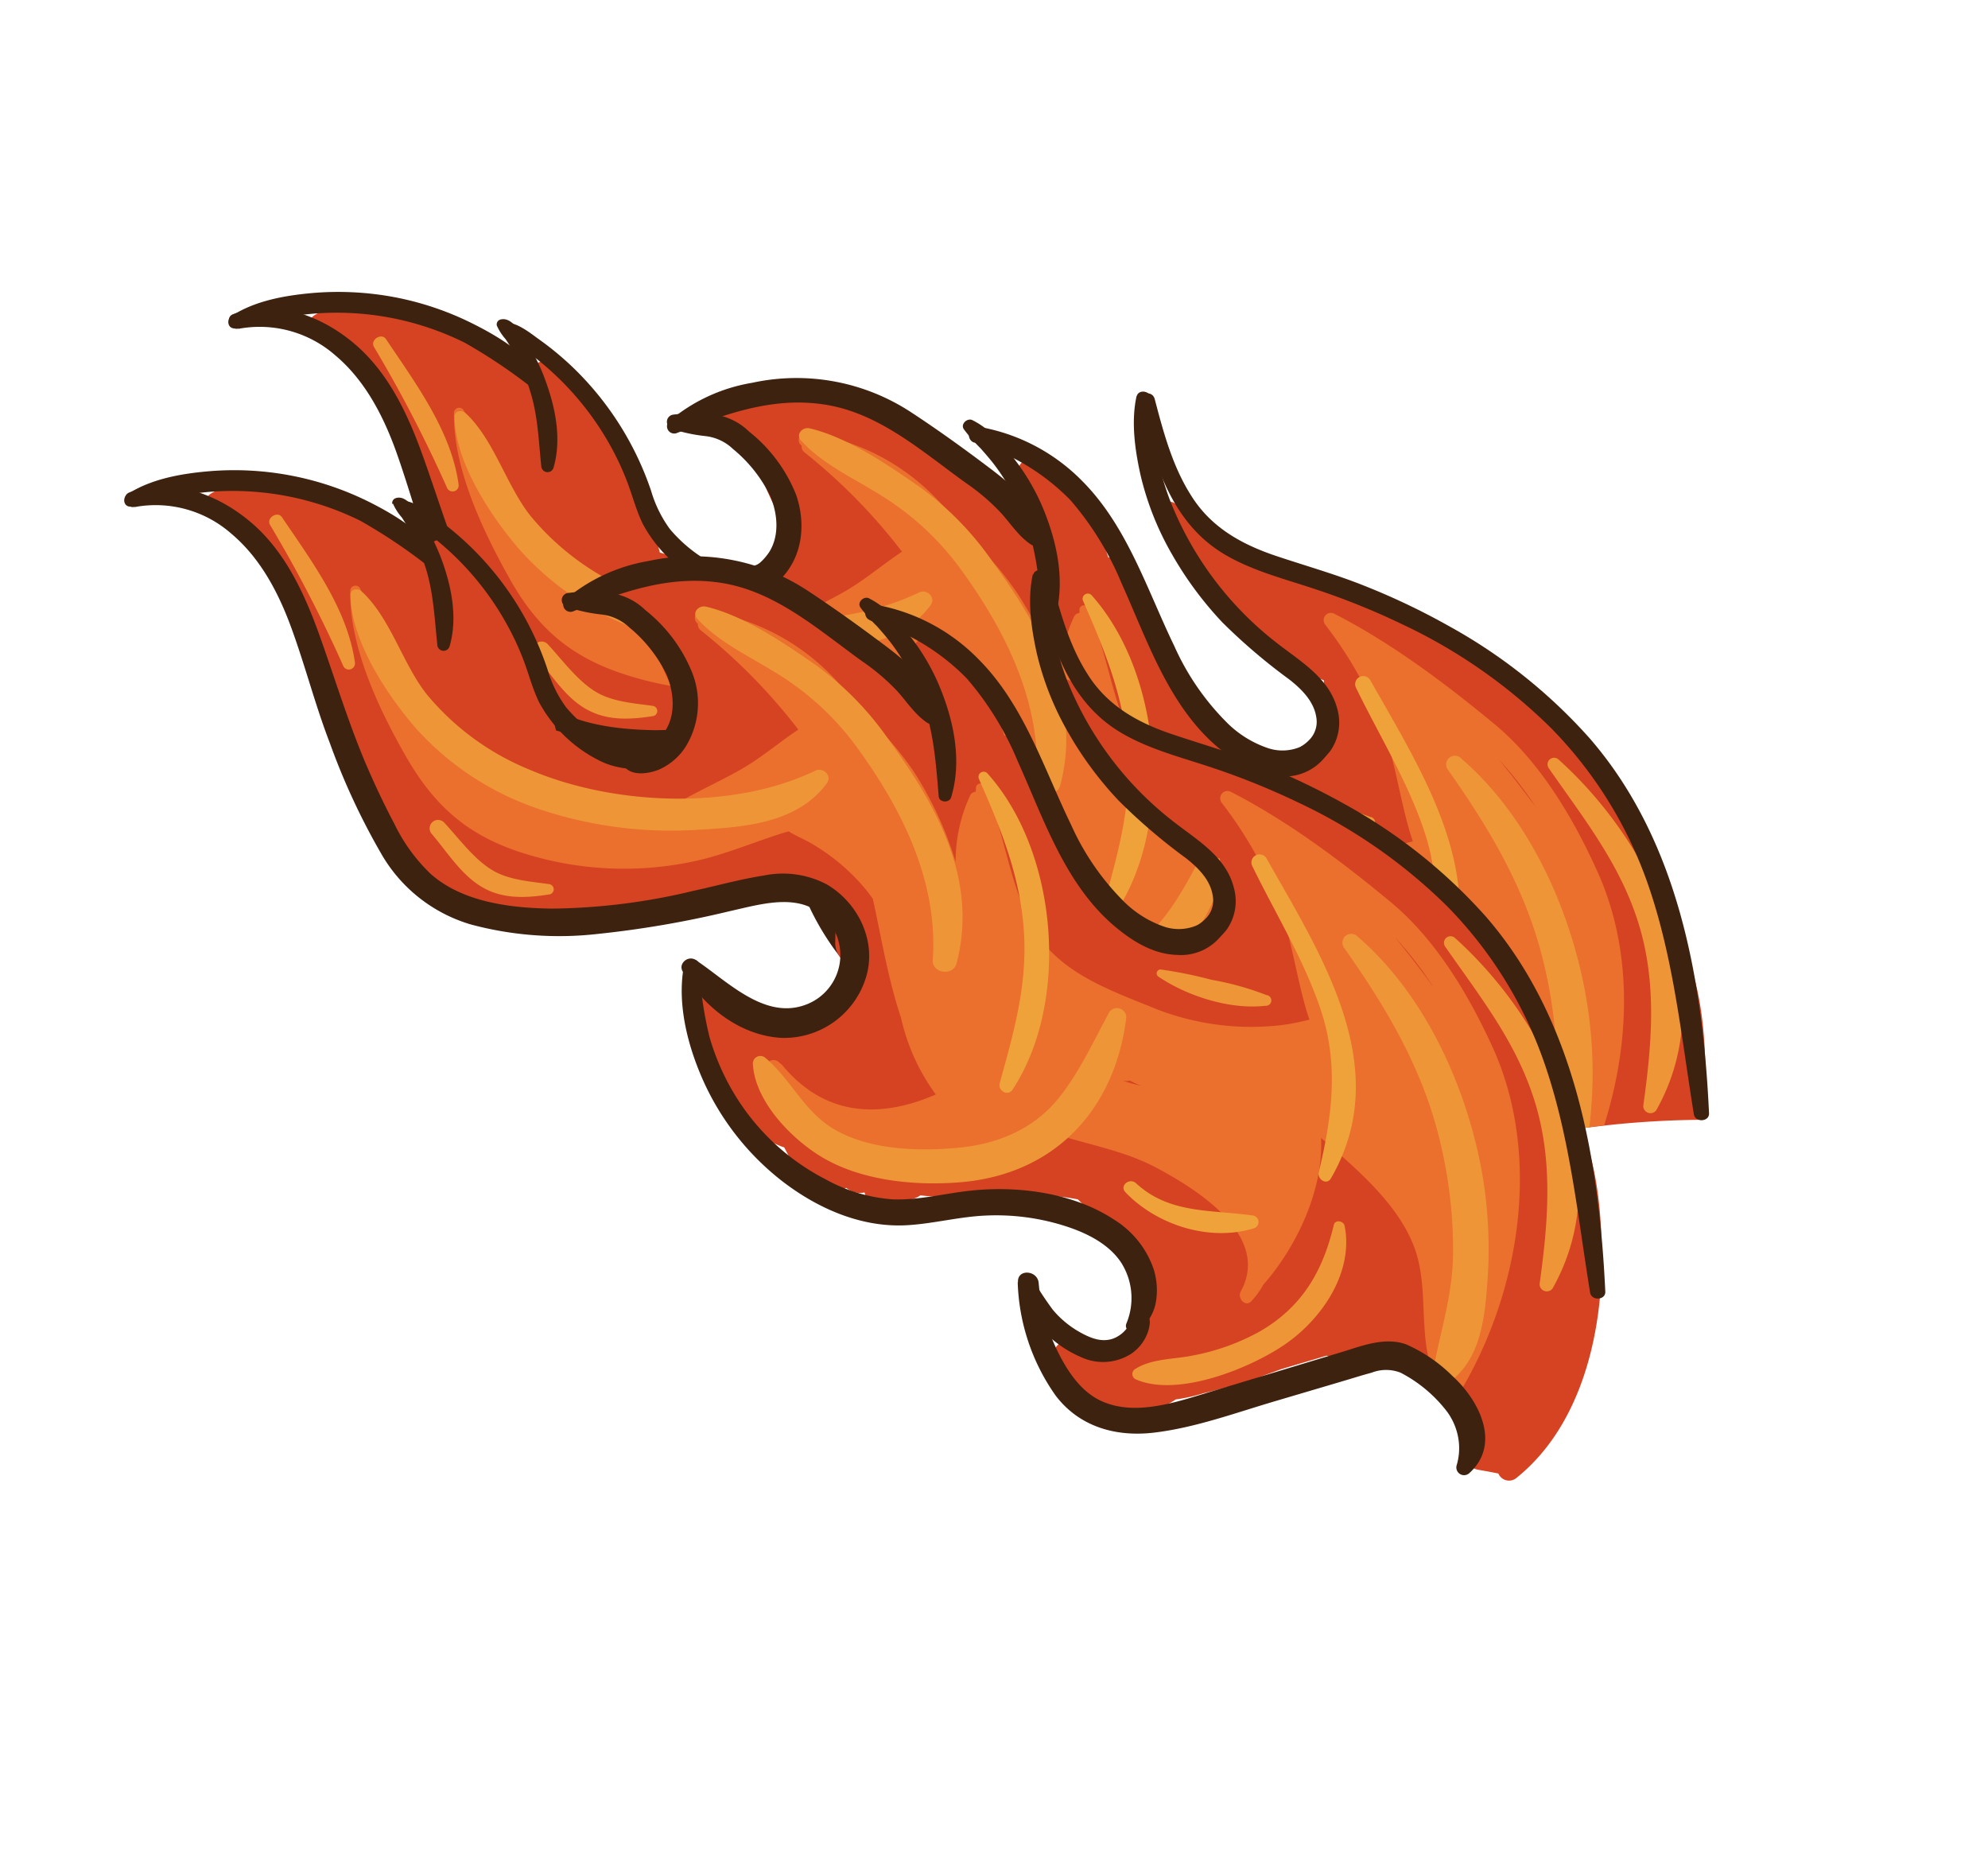 <svg xmlns="http://www.w3.org/2000/svg" viewBox="0 0 275 259.5"><defs><style>.cls-1{isolation:isolate;}.cls-2{fill:#d54322;}.cls-3{fill:#eb6f2d;}.cls-4{fill:#ee9637;}.cls-5{fill:#f0a23a;}.cls-6{fill:#3e2210;}.cls-7{fill:none;mix-blend-mode:multiply;opacity:0.4;}</style></defs><g class="cls-1"><g id="Layer_2" data-name="Layer 2"><g id="Variacion_B" data-name="Variacion B"><g id="AssetsF2"><g id="HamF2"><path class="cls-2" d="M217,170.88l.07,0a.94.94,0,0,1,.46-1.54c1.05-.32,2.14-.59,3.24-.84,0-.54.11-1.09.2-1.64-.84.14-1.69.26-2.54.35a.87.87,0,0,1-.63-1.59l-.88.1a.89.89,0,0,1-.52-1.69c.47-.21.95-.39,1.43-.58l-1.24.11a.82.82,0,0,1-.92-.76.91.91,0,0,1,.65-1.22l2.35-.55-1-.34c-1.06.14-2.13.26-3.2.35a.69.69,0,0,1-.48-1.23,13.93,13.93,0,0,1,2.83-1.43.71.71,0,0,1-.08-1.42l1.52-.23a.68.68,0,0,1,.6-.66,129,129,0,0,1,16.78-1.18c.14-1.44.22-2.88.25-4.28.11-5.6-.27-11.66-2-17a26.92,26.92,0,0,0-2.59-5.57,12.21,12.21,0,0,0-1.16-3.66,36.23,36.23,0,0,0-8.41-15.56c-3.19-5.39-7.8-9.62-12.93-13.33a13.29,13.29,0,0,0-1.53-1.65c-3.73-3.31-8.79-5.87-13.15-8.27-3.56-2-7.79-4.59-12-4.22a23.64,23.64,0,0,0-4.53-2.69c-2-1.53-4.2-2.14-6.37-3.56a3.11,3.11,0,0,0-1.74-.48,43.73,43.73,0,0,0-7.11-5.08c-.77-.43-2,.3-1.43,1.22a40,40,0,0,0,4.93,6.59,2.26,2.26,0,0,0,.5,2.3l2.24,2.48a2.79,2.79,0,0,0,.49.42A15.43,15.43,0,0,0,173.38,87c1.93,1.48,3.93,2.83,5.94,4.18a2.21,2.21,0,0,0,1.53,2.09l2.27.82a3.74,3.74,0,0,0,.18,1.06,27,27,0,0,1,1.25,6.2,9.57,9.57,0,0,1-1.35,2.12,3.41,3.41,0,0,0-1.26.53c-.79.57-1.59,1.13-2.39,1.69-5.42-.31-10.34-1.16-13.88-6.29A62.88,62.88,0,0,1,161,91.33q-2.07-5.51-4.37-10.93a2.68,2.68,0,0,0-.59-.87c-.08-.19-.15-.39-.22-.58a2.64,2.64,0,0,0-2.51-1.85c-1.67-5.16-4.46-10-8.79-13.34-1.83-1.41-4.87.57-3.34,2.72.84,1.19,1.59,2.39,2.3,3.6.18,1.15.38,2.28.59,3.41a26.45,26.45,0,0,0-3.34-4.57,3.63,3.63,0,0,0-4.59-.35c-5.54-6.48-12.72-13.19-21.16-14.15a2.31,2.31,0,0,0-.52-.06,18,18,0,0,0-3.87.09,3,3,0,0,0-2.07,1.16l-1.55-.1a2.49,2.49,0,0,0-1,0c-1.59,0-3.18,0-4.79.07-2.67.13-3.13,4.26-.38,4.72l3,.47a40.23,40.23,0,0,0,6.6,14.63l0,0Q108.62,77,107,78.59a2.56,2.56,0,0,0-2,1c-.23.28-.47.54-.71.81a2.69,2.69,0,0,0-1.57.19c-.5.21-1,.43-1.44.66a29.72,29.72,0,0,0-10-4.82A66.7,66.7,0,0,0,87,64.31C84.64,59,81.2,53.2,76.06,50.17c-1.36-.8-3.26.81-2.31,2.22.43.64.87,1.27,1.3,1.89l-.12,0a13.82,13.82,0,0,0-1.49-1c-1.61-1.57-3.35-3-4.64-4.1-6-5.27-11-6.62-19-6.76a2.09,2.09,0,0,0-1.69.73c-1.85-.42-3.56-.36-4.81.6a1,1,0,0,0-.34,1c.6,2.33,2.57,2.81,4.61,3.67.58.79,1.23,1.54,1.87,2.31A8.16,8.16,0,0,0,51.8,54c1.37,2.12,2.66,4.28,4,6.41a2.13,2.13,0,0,0,1.38,1,86.75,86.75,0,0,0,7.46,21.8,3.18,3.18,0,0,0,1.58,1.56c.58,1.25,1.21,2.47,1.87,3.68q.89,2.4,1.75,4.8a2.66,2.66,0,0,0,2.53,1.88,39.34,39.34,0,0,0,3.75,4.44,3.19,3.19,0,0,0,4.6.28,2.47,2.47,0,0,0,1.37.73,60.86,60.86,0,0,0,18.66.78c4-.5,8-1.06,11.18-3.16a2.08,2.08,0,0,0,2.45,1.26,54.64,54.64,0,0,0,8.92-2.23,3,3,0,0,0,3.76.17,3.13,3.13,0,0,0,3,1.42l-.17,6.75A3.29,3.29,0,0,0,133,109c-.38,1.3-.77,2.6-1.16,3.9l-.64.62a2.51,2.51,0,0,0-2.38,2.14q-1.74,1.47-3.62,2.78a6,6,0,0,1-1.54-.71,3.17,3.17,0,0,0-3.51,0l-.44-.69a2.88,2.88,0,0,0-3.34-1c-.32-.78-.61-1.5-.88-2.1-1.24-2.69-5.33-1.49-4.51,1.47,1.78,6.36,4.7,16.2,11.86,18.55.33.64.66,1.28,1,1.92a3,3,0,0,0,1.48,1.42c0,.09.07.18.11.26a2.75,2.75,0,0,0,3.1,1.77,3.22,3.22,0,0,0,2.9.24,2.91,2.91,0,0,0,2.53.62c.1.33.19.67.29,1,.88,2.85,4.48,2.16,5.55,0a3.23,3.23,0,0,0,1.89-.59c5.32.62,10.7,0,16.12,0a29.52,29.52,0,0,1,5.66.55,37.51,37.51,0,0,1,3.88,4.39A25,25,0,0,1,172,155.76a15.73,15.73,0,0,0-.48,3,10.77,10.77,0,0,0-2.71,4.57,9.45,9.45,0,0,1-2.43-.87,3.9,3.9,0,0,0-1.67-1.34,3,3,0,0,0-4.7,1.32,2.62,2.62,0,0,0-.4,1.92,3,3,0,0,0,2.36,2.89,5.45,5.45,0,0,0,1.28.63l.37.11a25,25,0,0,0,2.81,1.92,10.5,10.5,0,0,0,4.08.92,10.75,10.75,0,0,0,6.48-1.89,24.1,24.1,0,0,0,3.89-.87c1.1-.27,2.2-.56,3.29-.87a3.38,3.38,0,0,0,1.32-.19c1.31-.45,2.59-.94,3.86-1.46.76-.26,1.52-.53,2.27-.82l6.23-1.85a3.06,3.06,0,0,0,3.09-.75,4,4,0,0,0,1.06.16l3.26,1.21c.72.27,1.45.56,2.19.82a3,3,0,0,0,3,.68l.08,0a7.07,7.07,0,0,0,3.41-.54,8.69,8.69,0,0,1,1,0l.18.46c.22.6,1.14,3.5,1.92,6Z"/><path class="cls-2" d="M221.15,175.88c-.17-1.08-.29-2.16-.37-3.25-1,.32-2,.66-2.95,1,.19.64.31,1.06.3,1.07-1.36,1-1.36,3.58.66,3.93.76.13,1.51.28,2.26.43C221.07,178,221.11,177,221.15,175.88Z"/><path class="cls-3" d="M215.79,168.92c.67-1.07,1.29-2.17,1.89-3.3l-.73.08a.89.89,0,0,1-.52-1.69c.47-.21.95-.39,1.43-.58l-1.24.11a.82.82,0,0,1-.92-.76.91.91,0,0,1,.65-1.22l2.35-.55-1-.34c-1.06.14-2.13.26-3.2.35a.69.69,0,0,1-.48-1.23,13.93,13.93,0,0,1,2.83-1.43.71.71,0,0,1-.08-1.42l1.52-.23a.68.68,0,0,1,.6-.66c1-.14,2-.26,3-.38,3.68-11.56,4-24.41-1-35.29-3.27-7.24-7.84-14.94-14-20.09-6.79-5.64-14.39-11.35-22.28-15.38A1,1,0,0,0,183.13,86a1,1,0,0,0,.18.4,55,55,0,0,1,7.94,14.13c1.71,4.72,2.36,9.72,3.76,14.52.13.45.29.89.43,1.33a30.13,30.13,0,0,1-4,.79,36.24,36.24,0,0,1-18.2-2.66c-6.6-2.63-13.49-5.26-16.65-12-2.78-5.92-3.49-12.49-6.08-18.43a.63.63,0,0,0-1.19.19c0,.17,0,.34,0,.52a.9.9,0,0,0-.76.53,21.72,21.72,0,0,0-2,9.19A49.37,49.37,0,0,0,140.69,82a45,45,0,0,0-6.26-7.32,1.3,1.3,0,0,0-.31-.31l-1.08-1a30.6,30.6,0,0,0-21.48-13.51,1,1,0,0,0-.67,1.8,1,1,0,0,0,.34.87,78.67,78.67,0,0,1,13.54,13.78c-2.54,1.68-4.89,3.7-7.51,5.26s-5.59,2.87-8.33,4.4a34.5,34.5,0,0,1-15.27.24c-6.38-1.35-13.74-4.54-18.24-9.32a26.72,26.72,0,0,1-3.51-4.8c-2.08-4-3.88-8.17-5.82-12.09a.86.86,0,0,0-.2-.26c-.25-.47-.51-1-.78-1.41a1,1,0,0,0-.51-.41c-.14-.37-.28-.75-.43-1.12A.73.73,0,0,0,62.8,57c-.17,7.72,4,16.45,7.7,23.05S78.68,90.69,86,93.15a46.22,46.22,0,0,0,24.57,1.35c4.23-.93,8.2-2.67,12.32-3.94l.6-.17c1.15.73,2.5,1.23,3.69,2a28.22,28.22,0,0,1,6.78,5.82c.42.49.8,1,1.17,1.52,1.2,5.53,2.12,11.15,3.9,16.45a28.28,28.28,0,0,0,4.81,10.6c-7.81,3.4-15.42,3-21.26-4.08a.74.74,0,0,0-.3-.23,1.12,1.12,0,0,0-2,.87c1.43,8.15,11.19,12.67,18.73,13.85,4.59.72,8.89-1,13-2.76,2.18-.9,4.33-1.85,6.45-2.87,5.16,2,10.76,2.65,15.82,5.32,5.64,3,15.95,9.4,11.74,17.17-.49.9.65,2.22,1.49,1.32a11.37,11.37,0,0,0,1.63-2.25c4.73-5.38,8.35-13.24,8-20.33,5,4.38,10.82,9.25,13,15.41,1.67,4.76.76,10.17,1.85,15.05-.08.89-.2,1.78-.36,2.64s1,1.31,1.64.91c.07.12.12.26.2.39a1.2,1.2,0,0,0,.9.59c0,.21-.1.41-.14.61C214.06,169.19,215.37,169.61,215.79,168.92Zm-46.06-44.07-.08,0a2.16,2.16,0,0,0,1,0,14,14,0,0,0,1.52.71A19.72,19.72,0,0,1,169.73,124.85Zm42.56-13.42c-1.55-2.08-3.21-4.28-5-6.42a48.22,48.22,0,0,1,5.2,6.7Z"/><path class="cls-4" d="M216.43,164c.36-.16.73-.3,1.1-.44l.06-.11-1,.08a.82.82,0,0,1-.92-.76.91.91,0,0,1,.65-1.22l2.35-.55-1-.34c-1.06.14-2.13.26-3.2.35a.69.69,0,0,1-.48-1.23,13.93,13.93,0,0,1,2.83-1.43.71.71,0,0,1-.08-1.42l1.52-.23a.68.68,0,0,1,.6-.66l1-.12c.13-1.1.22-2.2.3-3.26A61.32,61.32,0,0,0,219,135.84c-2.35-11.29-7.92-23.19-16.84-30.9a1.21,1.21,0,0,0-1.81,1.61c6,8.53,11,17,13.33,27.22A63,63,0,0,1,215.34,149c-.09,5.66-1.78,10.62-2.79,16.1a1.41,1.41,0,0,0,2.28,1.42,10.53,10.53,0,0,0,1.31-1.16A.83.83,0,0,1,216.43,164Z"/><path class="cls-4" d="M167.8,115.3c-2.18,4-4.28,8.62-7.21,12.12-3.53,4.23-8.49,6.17-13.92,6.65s-11.73.27-16.56-2.36c-4.53-2.46-6.24-7.08-10-10.17a1.06,1.06,0,0,0-1.64.78c.19,5.19,5.31,10.51,9.61,13.06,5.4,3.2,12.65,3.94,18.85,3.47,13.31-1,21.65-10.11,23.21-22.8A1.28,1.28,0,0,0,167.8,115.3Z"/><path class="cls-4" d="M137.41,77.85a42.87,42.87,0,0,0-10.14-10.46c-4.43-3.08-10-6.9-15.27-8.14-1-.23-2,.86-1.17,1.71,2.91,3.2,7.12,5.12,10.76,7.39a38.92,38.92,0,0,1,11.35,10.44c6.22,8.57,11.18,18.5,10.44,29.33-.13,1.87,2.82,2.28,3.29.49C149.67,97.17,144.06,87,137.41,77.85Z"/><path class="cls-4" d="M127.16,81.94c-11.49,5.54-28,4.83-39.58-.14A36.25,36.25,0,0,1,73.39,71.37c-3.39-4.29-5.06-10.59-9-14.24-.48-.44-1.51-.34-1.51.47,0,6.29,5.11,14,9.16,18.61a40,40,0,0,0,16.65,11A57.24,57.24,0,0,0,111.1,90.1c6.35-.34,13.63-.93,17.65-6.42C129.49,82.66,128.22,81.42,127.16,81.94Z"/><path class="cls-4" d="M200.37,144.91c-.14-.68-1.3-.92-1.49-.14-1.51,6.33-4.29,11.28-10.19,14.72a30.84,30.84,0,0,1-9.23,3.33c-2.63.56-5.73.42-8,1.85a.82.82,0,0,0,.06,1.49c5.84,2.53,15.95-1.63,20.81-5S201.6,151.22,200.37,144.91Z"/><path class="cls-4" d="M53.38,46.89C52.76,46,51.16,47,51.74,48A184.81,184.81,0,0,1,61.86,67.52a.84.84,0,0,0,1.58-.5C62.42,59.59,57.47,53,53.38,46.89Z"/><path class="cls-4" d="M90.33,97.64c-2.63-.37-5.7-.56-8-2-2.48-1.52-4.58-4.39-6.53-6.5a1.16,1.16,0,0,0-1.75,1.53c2.22,2.6,4.23,6,7.35,7.58,2.82,1.48,5.93,1.27,9,.79A.72.72,0,0,0,90.33,97.64Z"/><path class="cls-4" d="M189.54,113a40,40,0,0,0-7.63-2.13,57.81,57.81,0,0,0-6.88-1.39.53.53,0,0,0-.39,1c4,2.7,9.89,4.56,14.76,4A.74.74,0,0,0,189.54,113Z"/><path class="cls-4" d="M215.64,105.1a.91.91,0,0,0-1.39,1.17c4.87,7,9.9,13.29,12.44,21.56s1.81,16.6.62,25.15a1,1,0,0,0,1.78.62C238.43,137.13,228.52,116.71,215.64,105.1Z"/><path class="cls-5" d="M189.55,94.08a1.12,1.12,0,0,0-2,1c3.22,6.63,7.36,13.31,9.61,20.32,2.4,7.45,1.4,14.66-.39,22.09-.23.95,1.09,1.87,1.68.86C207.35,123,197.09,107.45,189.55,94.08Z"/><path class="cls-5" d="M187.66,143.47c-5.77-.83-11.53-.17-16.17-4.45-.88-.82-2.33.32-1.46,1.24,4.3,4.51,11.58,6.88,17.73,5A.91.91,0,0,0,187.66,143.47Z"/><path class="cls-5" d="M151,82.33a.72.72,0,0,0-1.2.74c3.08,7,5.77,13.61,6.24,21.33.44,7.33-1.45,13.81-3.36,20.78-.28,1,1.11,1.87,1.76.88C162.43,113.88,160.68,93.18,151,82.33Z"/><path class="cls-6" d="M157.69,55.61c1.79,8,4.16,16.6,11.7,21.07,3.94,2.33,8.42,3.42,12.72,4.87a100.72,100.72,0,0,1,11.82,4.78,74.14,74.14,0,0,1,20.61,14.36,58,58,0,0,1,13.62,22.2c3.41,10.09,4.45,20.77,6.15,31.23.18,1.16,2.16,1.08,2.1-.14-.86-18.24-4.15-37.57-16.47-51.81a73.59,73.59,0,0,0-19.49-15.56,96,96,0,0,0-11.63-5.55c-4.06-1.63-8.24-2.8-12.38-4.19-4.82-1.63-9-4-11.71-8.39-2.54-4-3.8-8.71-5-13.29-.34-1.28-2.34-.9-2,.42Z"/><path class="cls-6" d="M157.23,54.75c-.79,3.54-.24,7.47.55,11a40.39,40.39,0,0,0,4.34,10.92,49.17,49.17,0,0,0,7,9.45A80.74,80.74,0,0,0,178.37,94c1.71,1.35,3.44,3.06,3.73,5.33a3.54,3.54,0,0,1-.82,2.83,5.3,5.3,0,0,1-1.16,1c-.76.51-1.42,1.1-2.17,1.61-1,.66-.62,2.48.75,2.13a10.89,10.89,0,0,0,3-1,8.16,8.16,0,0,0,2.3-2,6.83,6.83,0,0,0,1-5.79c-1.1-4.38-5.21-6.67-8.5-9.27a46.37,46.37,0,0,1-14.68-19.7,41.46,41.46,0,0,1-1.87-6.64c-.48-2.51-.51-5-.82-7.55-.11-.93-1.67-1.09-1.88-.15Z"/><path class="cls-6" d="M134.76,61.2a30.6,30.6,0,0,1,13.33,8,42.14,42.14,0,0,1,7.06,11.49c3.64,8.07,6.61,17.24,13.7,23,2.36,1.92,5.14,3.58,8.26,3.69a7.14,7.14,0,0,0,6.78-3.54c.74-1.31-1-3-2.12-1.77a6.35,6.35,0,0,1-6.19,1.47,14.65,14.65,0,0,1-6-3.73,35.22,35.22,0,0,1-7.13-10.43c-3.79-7.82-6.5-16.59-12.78-22.88A26.27,26.27,0,0,0,135.19,59c-1.28-.19-1.63,1.82-.43,2.22Z"/><path class="cls-6" d="M133.31,59.35A23,23,0,0,0,135.63,62c.76.86,1.52,1.73,2.2,2.66A32,32,0,0,1,141.41,71c2,4.62,2.36,9.56,2.76,14.51a.9.9,0,0,0,1.72.14c1.55-5.13.35-10.68-1.68-15.53a30,30,0,0,0-3.94-6.68,25.15,25.15,0,0,0-2.66-3,10.73,10.73,0,0,0-3.15-2.35c-.7-.27-1.59.56-1.15,1.26Z"/><path class="cls-6" d="M144.26,74.24c-.5-4-4.3-7.19-7.35-9.49-3.53-2.67-7.16-5.29-10.87-7.72a28.88,28.88,0,0,0-22-4.08,23.78,23.78,0,0,0-11.51,5.34,1,1,0,0,0,1.07,1.62c6.53-2.56,13-5,20.13-4,7.74,1.05,13.77,6.51,19.89,10.9a29.46,29.46,0,0,1,4.81,4.1c1.38,1.51,2.44,3.24,4.17,4.4a1.05,1.05,0,0,0,1.61-1.07Z"/><path class="cls-6" d="M92.92,59.32a22.34,22.34,0,0,0,4.65,1,6.59,6.59,0,0,1,3.84,1.8,19.33,19.33,0,0,1,5.14,6.5c1,2.39,1.3,5.37-.1,7.67a7.4,7.4,0,0,1-2.29,2.27c-1,.65-2.17,1-3.11,1.64a1,1,0,0,0,.09,1.56c1.2.85,3.09.52,4.36,0a8.44,8.44,0,0,0,3.68-3.14c2-3,2.1-6.92.93-10.22a21,21,0,0,0-6.49-8.7,8.56,8.56,0,0,0-5-2.39,22.33,22.33,0,0,0-5.6.06,1,1,0,0,0-.14,1.9Z"/><path class="cls-6" d="M69.26,45.55a3.53,3.53,0,0,0,1.62,1.64c.81.56,1.6,1.13,2.39,1.71A40.35,40.35,0,0,1,84.42,61.63a38.66,38.66,0,0,1,2.37,5.1c.73,1.93,1.24,3.93,2.15,5.78a19.28,19.28,0,0,0,8.49,8.13c2.94,1.46,9.43,2.12,9.88-2.54a.83.83,0,0,0-1.17-.82,9.15,9.15,0,0,1-4.23,1.61,9,9,0,0,1-5.11-2,19.93,19.93,0,0,1-4.15-3.73,17.07,17.07,0,0,1-2.58-5.26A42.65,42.65,0,0,0,79,50.58a42.12,42.12,0,0,0-4.45-3.65c-1.19-.85-3.3-2.6-4.86-2.23a.62.62,0,0,0-.45.85Z"/><path class="cls-6" d="M68.71,45a7.32,7.32,0,0,0,1.21,1.89,24.27,24.27,0,0,1,1.45,2.4,27.54,27.54,0,0,1,2,4.93c1.06,3.4,1.14,6.89,1.52,10.4a.87.87,0,0,0,1.66.14c1.15-3.86.34-8.13-1-11.85A26.57,26.57,0,0,0,73,47.57c-.76-1.19-2.15-3.94-3.87-3.34a.71.71,0,0,0-.41.78Z"/><path class="cls-6" d="M74.71,51.71c-2.32-3-5.77-5.16-9.11-6.84a41.47,41.47,0,0,0-11-3.76,42.16,42.16,0,0,0-11.49-.57c-3.79.35-7.81,1.06-11.06,3.15-.81.52-.53,1.91.56,1.71,3.53-.67,7-1.7,10.58-2a39.8,39.8,0,0,1,21.09,4,75,75,0,0,1,9,6c1.07.74,2.2-.69,1.44-1.65Z"/><path class="cls-6" d="M33,45.48a15.87,15.87,0,0,1,13.39,3.68c4,3.36,6.52,8.14,8.3,13C56.59,67.42,58,72.86,60,78.1a95.62,95.62,0,0,0,7.24,15.56,21.23,21.23,0,0,0,12.3,9.56c5.59,1.68,11.68,1.8,17.45,1.31a139,139,0,0,0,18.22-3.13c4.77-1.06,10.54-3,14,1.71a7.31,7.31,0,0,1-3.7,11.31c-5.62,1.84-10.69-3.53-14.92-6.32-1-.65-2.41.51-1.77,1.6,2.86,4.85,7.87,8.87,13.66,9.19a11.8,11.8,0,0,0,11.68-8.32c1.56-5-1.06-10.41-5.46-12.93a13,13,0,0,0-8.57-1.21c-3.31.5-6.55,1.41-9.81,2.12A87.38,87.38,0,0,1,90.7,101c-5.66-.08-12.26-.87-16.68-4.77a24.07,24.07,0,0,1-5.09-7c-1.49-2.82-2.84-5.73-4.09-8.67C62.43,75,60.65,69.11,58.59,63.34c-2.15-6.05-4.94-12.12-10.07-16.21C44,43.5,38,41.4,32.26,43.45c-1.17.42-.47,2.28.71,2Z"/><path class="cls-6" d="M109,109c-1,5.44.65,11.49,2.94,16.4a36.41,36.41,0,0,0,10.51,13.22c5,3.89,11.18,6.62,17.61,6.2,3.57-.24,7.06-1.16,10.64-1.32a31.23,31.23,0,0,1,10.65,1.34c3,.92,6.27,2.42,8.07,5.14a9.13,9.13,0,0,1,.76,8.4c-.42.94.85,1.65,1.56,1.08a6.32,6.32,0,0,0,2.53-4.15,9.68,9.68,0,0,0-.37-4.5,13.06,13.06,0,0,0-5.49-6.78c-5.54-3.65-13.11-4.66-19.59-4-3.69.37-7.34,1.38-11.07,1.22a22.62,22.62,0,0,1-9.26-2.8,31.69,31.69,0,0,1-12.09-11.15,33,33,0,0,1-3.84-8.54,50.18,50.18,0,0,1-1.42-9.9c-.1-1.33-1.94-.94-2.14.14Z"/><path class="cls-6" d="M155.41,152.85a10.57,10.57,0,0,0,3.07,6.38,15.65,15.65,0,0,0,5.39,3.82,7.23,7.23,0,0,0,6.87-.4A5.93,5.93,0,0,0,173,160a4.91,4.91,0,0,0,.4-1.72,5.72,5.72,0,0,0-.25-1.43c-.19-.74-1.37-1-1.62-.14a9.56,9.56,0,0,1-.62,1.34,5.9,5.9,0,0,1-.75,1.16,4.41,4.41,0,0,1-1.84,1.33c-1.59.56-3.11-.06-4.5-.83A13.19,13.19,0,0,1,160,156.5a46.36,46.36,0,0,1-2.8-4.24,1,1,0,0,0-1.77.59Z"/><path class="cls-6" d="M216.11,174.75a7,7,0,0,1-.06.92l.07-.48a6.26,6.26,0,0,1-.44,1.59l.18-.43a5.63,5.63,0,0,1-.6,1.07,1.82,1.82,0,0,0-.18,1.39,1.87,1.87,0,0,0,.83,1.08,1.83,1.83,0,0,0,1.39.18l.43-.18a1.84,1.84,0,0,0,.65-.65,7.87,7.87,0,0,0,1.34-4.49,1.81,1.81,0,0,0-1.8-1.8,1.79,1.79,0,0,0-1.28.53,1.89,1.89,0,0,0-.53,1.27Z"/><path class="cls-6" d="M154.75,152.73c.53,8,3.93,17.17,12.09,20.07,5,1.77,10.59.24,15.45-1.24,6-1.83,12-3.74,18.05-5.49,2.84-.83,5.44-1.7,8.33-.56a14.32,14.32,0,0,1,6,5.11c1.34,1.87,4.47.07,3.12-1.82-2.83-3.94-6.87-7.35-12-7.5-2.75-.09-5.49,1-8.09,1.77-2.94.87-5.86,1.77-8.79,2.66s-5.83,1.83-8.76,2.69a31,31,0,0,1-8.53,1.56,11.32,11.32,0,0,1-9.2-4.82,23.69,23.69,0,0,1-4.12-12.43c-.15-2.31-3.76-2.32-3.61,0Z"/><path class="cls-2" d="M219.52,158.21a27.28,27.28,0,0,0-2.6-5.58,12,12,0,0,0-1.16-3.65,36.2,36.2,0,0,0-8.41-15.57c-3.18-5.39-7.8-9.62-12.93-13.33a12.46,12.46,0,0,0-1.52-1.64c-3.73-3.32-8.8-5.87-13.16-8.28-3.56-2-7.79-4.59-12-4.21a23.4,23.4,0,0,0-4.52-2.7c-2-1.53-4.21-2.13-6.38-3.56a3.08,3.08,0,0,0-1.74-.47A42.55,42.55,0,0,0,148,94.14c-.77-.43-2,.3-1.43,1.21a39.64,39.64,0,0,0,4.93,6.6,2.25,2.25,0,0,0,.5,2.29l2.24,2.48a2.73,2.73,0,0,0,.49.42A15.59,15.59,0,0,0,159,111.7c1.93,1.47,3.94,2.82,5.94,4.17a2.24,2.24,0,0,0,1.54,2.1l2.27.81a3.2,3.2,0,0,0,.18,1.07,28.1,28.1,0,0,1,1.25,6.19,9.18,9.18,0,0,1-1.36,2.12,3.27,3.27,0,0,0-1.26.54l-2.38,1.68c-5.43-.3-10.35-1.16-13.89-6.29a63.44,63.44,0,0,1-4.68-8.1q-2.07-5.51-4.37-10.94a2.53,2.53,0,0,0-.59-.86c-.07-.2-.15-.4-.22-.59a2.64,2.64,0,0,0-2.51-1.85c-1.67-5.16-4.46-10-8.79-13.34-1.83-1.4-4.86.57-3.34,2.73.84,1.18,1.59,2.38,2.3,3.59.19,1.15.39,2.29.59,3.41a26.45,26.45,0,0,0-3.34-4.57,3.65,3.65,0,0,0-4.59-.35c-5.54-6.47-12.72-13.19-21.16-14.15a3,3,0,0,0-.52,0,17.87,17.87,0,0,0-3.86.08,3,3,0,0,0-2.08,1.16l-1.55-.1a2.65,2.65,0,0,0-1,0c-1.58,0-3.18,0-4.78.06-2.68.14-3.13,4.27-.39,4.72,1,.17,2,.32,3,.47A40.26,40.26,0,0,0,96,100l0,0q-1.71,1.58-3.36,3.2a2.61,2.61,0,0,0-2,1c-.23.28-.47.55-.7.81a2.72,2.72,0,0,0-1.58.2q-.74.3-1.44.66a29.84,29.84,0,0,0-10-4.83A67,67,0,0,0,72.64,89c-2.35-5.26-5.78-11.11-10.92-14.13-1.37-.8-3.27.8-2.32,2.22l1.3,1.89-.12,0a12.48,12.48,0,0,0-1.49-1c-1.61-1.58-3.35-3-4.64-4.1-6-5.27-11-6.62-19-6.76a2,2,0,0,0-1.69.73c-1.84-.42-3.56-.37-4.81.59a1,1,0,0,0-.33,1c.59,2.33,2.56,2.81,4.6,3.67.58.79,1.24,1.54,1.87,2.32a8.16,8.16,0,0,0,2.32,3.29c1.37,2.11,2.66,4.28,4,6.4a2.13,2.13,0,0,0,1.38,1,87.55,87.55,0,0,0,7.46,21.8,3.14,3.14,0,0,0,1.58,1.56c.59,1.25,1.21,2.48,1.87,3.68l1.76,4.8A2.64,2.64,0,0,0,58,119.76a38.26,38.26,0,0,0,3.75,4.45,3.18,3.18,0,0,0,4.59.28,2.52,2.52,0,0,0,1.37.72A60.57,60.57,0,0,0,86.4,126c4-.5,8-1.06,11.18-3.16a2.07,2.07,0,0,0,2.45,1.26,55.66,55.66,0,0,0,8.92-2.22,3,3,0,0,0,3.76.17,3.18,3.18,0,0,0,3,1.42l-.17,6.74a3.28,3.28,0,0,0,3.11,3.47l-1.17,3.91-.63.61a2.51,2.51,0,0,0-2.38,2.14c-1.17,1-2.37,1.91-3.62,2.79a5.94,5.94,0,0,1-1.55-.72,3.17,3.17,0,0,0-3.51.06c-.15-.23-.29-.47-.44-.69a2.89,2.89,0,0,0-3.34-1c-.31-.78-.61-1.49-.88-2.09-1.24-2.7-5.33-1.5-4.5,1.46,1.77,6.36,4.69,16.21,11.85,18.56.33.64.67,1.27,1,1.92a3,3,0,0,0,1.47,1.41l.11.27a2.77,2.77,0,0,0,3.1,1.77,3.27,3.27,0,0,0,2.91.23,2.92,2.92,0,0,0,2.52.63c.1.33.19.66.29,1,.89,2.86,4.48,2.16,5.56,0a3.24,3.24,0,0,0,1.88-.6c5.33.63,10.7,0,16.12,0a29.44,29.44,0,0,1,5.66.56,36.56,36.56,0,0,1,3.88,4.38,25,25,0,0,1,4.67,10.14,16.27,16.27,0,0,0-.48,3,10.62,10.62,0,0,0-2.7,4.56,9.16,9.16,0,0,1-2.43-.86,3.81,3.81,0,0,0-1.67-1.34,3,3,0,0,0-4.7,1.31,2.53,2.53,0,0,0-.4,1.92,3,3,0,0,0,2.35,2.9,5.86,5.86,0,0,0,1.28.62,2.26,2.26,0,0,0,.37.11,25.17,25.17,0,0,0,2.81,1.93,11,11,0,0,0,10.56-1,23.08,23.08,0,0,0,3.89-.87c1.11-.26,2.2-.55,3.29-.86a3.37,3.37,0,0,0,1.32-.2c1.31-.45,2.59-.94,3.87-1.45l2.26-.82,6.23-1.85a3.07,3.07,0,0,0,3.09-.76,3.64,3.64,0,0,0,1.06.16l3.26,1.22c.73.26,1.45.55,2.19.81a3,3,0,0,0,3,.69l.07,0a6.94,6.94,0,0,0,3.41-.54,8.69,8.69,0,0,1,1,0l.18.46c.4,1.1,3.12,9.76,3.06,9.8-1.36,1-1.36,3.59.66,3.94.94.16,1.86.33,2.79.52a1.6,1.6,0,0,0,2.42.67c8.61-6.84,11.67-18.82,11.87-29.25C221.63,169.65,221.25,163.58,219.52,158.21Z"/><path class="cls-3" d="M206.54,145c-3.28-7.24-7.85-14.94-14-20.09-6.78-5.64-14.39-11.35-22.27-15.38a1,1,0,0,0-1.45,1.11,1.12,1.12,0,0,0,.18.41,54.92,54.92,0,0,1,7.94,14.12c1.71,4.73,2.36,9.72,3.76,14.53.13.45.29.88.43,1.33a30.29,30.29,0,0,1-4,.78,36.15,36.15,0,0,1-18.21-2.66c-6.59-2.63-13.49-5.25-16.65-12-2.78-5.91-3.48-12.48-6.07-18.42A.63.63,0,0,0,135,109c0,.17,0,.35-.05.52a.9.9,0,0,0-.76.53,21.75,21.75,0,0,0-2,9.19,49.37,49.37,0,0,0-5.83-12.58,45.45,45.45,0,0,0-6.26-7.32,1.11,1.11,0,0,0-.31-.3c-.35-.35-.71-.69-1.07-1A30.68,30.68,0,0,0,97.21,84.47a1,1,0,0,0-.67,1.81,1,1,0,0,0,.34.86,79.09,79.09,0,0,1,13.55,13.78c-2.54,1.68-4.9,3.71-7.52,5.26s-5.59,2.87-8.33,4.41a34.46,34.46,0,0,1-15.26.23c-6.39-1.34-13.75-4.53-18.25-9.32a26.37,26.37,0,0,1-3.51-4.8c-2.08-4-3.88-8.17-5.82-12.08a.88.88,0,0,0-.19-.26c-.26-.48-.52-1-.79-1.42a.9.9,0,0,0-.51-.4c-.14-.38-.27-.75-.42-1.12a.73.73,0,0,0-1.38.22c-.17,7.73,3.95,16.45,7.71,23s8.17,10.65,15.45,13.12a46.22,46.22,0,0,0,24.57,1.34c4.24-.93,8.2-2.66,12.32-3.94l.6-.16c1.15.72,2.5,1.23,3.69,2a28.19,28.19,0,0,1,6.79,5.81c.41.5.79,1,1.16,1.52,1.21,5.53,2.12,11.16,3.9,16.46a28.35,28.35,0,0,0,4.81,10.6c-7.8,3.39-15.42,3-21.26-4.09a.81.81,0,0,0-.3-.22,1.12,1.12,0,0,0-2,.87c1.44,8.14,11.19,12.67,18.73,13.85,4.6.72,8.9-1,13-2.77,2.17-.9,4.33-1.85,6.44-2.86,5.16,2,10.76,2.64,15.82,5.31,5.65,3,16,9.41,11.74,17.18-.49.89.65,2.22,1.49,1.31a10.71,10.71,0,0,0,1.63-2.25c4.73-5.38,8.35-13.24,8-20.33,5,4.39,10.82,9.25,13,15.42,1.67,4.76.76,10.17,1.86,15-.09.89-.2,1.77-.37,2.63s1,1.31,1.64.91l.2.39a1.2,1.2,0,0,0,.9.59c-.05.21-.1.41-.14.62-.17.82,1.13,1.25,1.55.56C210.11,179.57,213.45,160.34,206.54,145Zm-51.16,4.47-.08,0a2.17,2.17,0,0,0,1,0,11.77,11.77,0,0,0,1.53.7A19.38,19.38,0,0,1,155.38,149.5Zm42.56-13.42c-1.54-2.08-3.21-4.28-5-6.42a50.32,50.32,0,0,1,5.21,6.7C198.08,136.27,198,136.17,197.94,136.08Z"/><path class="cls-4" d="M204.68,160.49c-2.35-11.28-7.92-23.19-16.83-30.9A1.22,1.22,0,0,0,186,131.2c6,8.53,11,17,13.33,27.23A63.47,63.47,0,0,1,201,173.66c-.1,5.67-1.79,10.62-2.79,16.1a1.4,1.4,0,0,0,2.27,1.42c4.34-3.16,4.91-8.88,5.27-13.86A60.94,60.94,0,0,0,204.68,160.49Z"/><path class="cls-4" d="M153.45,140c-2.18,4-4.28,8.62-7.2,12.13-3.53,4.23-8.5,6.17-13.93,6.65s-11.73.26-16.55-2.36c-4.53-2.47-6.25-7.09-10-10.18a1.05,1.05,0,0,0-1.63.78c.18,5.2,5.3,10.51,9.6,13.06,5.4,3.21,12.65,3.95,18.86,3.47,13.31-1,21.64-10.1,23.2-22.8A1.29,1.29,0,0,0,153.45,140Z"/><path class="cls-4" d="M123.07,102.51a42.88,42.88,0,0,0-10.14-10.46c-4.44-3.08-10-6.9-15.28-8.14-1-.23-2,.85-1.16,1.71,2.9,3.19,7.11,5.12,10.75,7.39a38.81,38.81,0,0,1,11.36,10.44c6.21,8.56,11.18,18.49,10.43,29.33-.13,1.86,2.82,2.28,3.29.48C135.32,121.82,129.71,111.66,123.07,102.51Z"/><path class="cls-4" d="M112.81,106.59c-11.49,5.55-28,4.83-39.58-.14A36.15,36.15,0,0,1,59,96C55.65,91.74,54,85.43,50,81.78c-.48-.44-1.51-.34-1.51.48,0,6.29,5.11,14,9.16,18.61a40,40,0,0,0,16.65,10.95,57.25,57.25,0,0,0,22.43,2.94c6.35-.35,13.63-.93,17.65-6.42C115.15,107.32,113.87,106.08,112.81,106.59Z"/><path class="cls-4" d="M186,169.56c-.13-.68-1.3-.91-1.49-.14-1.51,6.33-4.29,11.28-10.19,14.72a30.86,30.86,0,0,1-9.23,3.34c-2.63.55-5.73.42-8,1.85a.81.81,0,0,0,.06,1.48c5.85,2.53,16-1.62,20.81-5C183,182.26,187.26,175.87,186,169.56Z"/><path class="cls-4" d="M39,71.54c-.61-.91-2.22.12-1.64,1.07A184.66,184.66,0,0,1,47.51,92.17a.85.85,0,0,0,1.59-.5C48.07,84.24,43.12,77.64,39,71.54Z"/><path class="cls-4" d="M76,122.3c-2.63-.38-5.69-.56-8-2-2.48-1.52-4.57-4.38-6.53-6.49a1.16,1.16,0,0,0-1.75,1.53c2.22,2.6,4.23,5.94,7.36,7.58,2.81,1.48,5.93,1.27,9,.78A.72.72,0,0,0,76,122.3Z"/><path class="cls-4" d="M175.19,137.64a40,40,0,0,0-7.63-2.12,57.44,57.44,0,0,0-6.88-1.4.54.54,0,0,0-.39,1c4,2.69,9.89,4.56,14.76,4A.74.74,0,0,0,175.19,137.64Z"/><path class="cls-4" d="M201.29,129.76a.91.91,0,0,0-1.39,1.16c4.87,7,9.91,13.29,12.44,21.56s1.81,16.61.63,25.16a1,1,0,0,0,1.77.62C224.09,161.79,214.17,141.36,201.29,129.76Z"/><path class="cls-5" d="M175.2,118.74a1.12,1.12,0,0,0-2,1c3.22,6.62,7.36,13.3,9.62,20.31,2.39,7.45,1.4,14.66-.4,22.1-.23.94,1.09,1.86,1.68.85C193,147.69,182.74,132.11,175.2,118.74Z"/><path class="cls-5" d="M173.31,168.13c-5.77-.83-11.53-.18-16.16-4.46-.89-.82-2.34.33-1.47,1.24,4.3,4.51,11.58,6.88,17.73,5A.91.91,0,0,0,173.31,168.13Z"/><path class="cls-5" d="M136.61,107a.71.71,0,0,0-1.2.73c3.09,7,5.78,13.61,6.24,21.34.44,7.32-1.44,13.8-3.36,20.77-.28,1,1.11,1.87,1.77.89C148.08,138.54,146.33,117.83,136.61,107Z"/><path class="cls-6" d="M143.34,80.26c1.79,8,4.16,16.6,11.7,21.07,3.94,2.34,8.42,3.43,12.72,4.88A102.43,102.43,0,0,1,179.58,111a74,74,0,0,1,20.61,14.36,58,58,0,0,1,13.62,22.2c3.41,10.1,4.45,20.77,6.15,31.24.19,1.16,2.16,1.07,2.1-.15-.86-18.23-4.15-37.57-16.47-51.81a73.59,73.59,0,0,0-19.49-15.56,97.57,97.57,0,0,0-11.63-5.55c-4.06-1.62-8.24-2.79-12.38-4.19-4.82-1.62-9-4-11.71-8.39-2.53-4-3.8-8.71-5-13.28-.34-1.29-2.34-.91-2,.41Z"/><path class="cls-6" d="M142.88,79.41c-.79,3.54-.24,7.46.55,11a40.39,40.39,0,0,0,4.34,10.92,49.1,49.1,0,0,0,7,9.44,79.76,79.76,0,0,0,9.28,7.93c1.71,1.35,3.45,3.06,3.73,5.34a3.5,3.5,0,0,1-.82,2.83,5.94,5.94,0,0,1-1.16,1c-.75.5-1.42,1.09-2.17,1.6-1,.66-.62,2.49.75,2.13a10.25,10.25,0,0,0,3-1,8,8,0,0,0,2.3-2,6.83,6.83,0,0,0,1-5.8c-1.09-4.38-5.2-6.66-8.49-9.26a46.48,46.48,0,0,1-14.69-19.71,42.52,42.52,0,0,1-1.87-6.64c-.48-2.5-.51-5-.82-7.55-.11-.92-1.67-1.09-1.88-.14Z"/><path class="cls-6" d="M120.41,85.85a30.73,30.73,0,0,1,13.33,8,42.14,42.14,0,0,1,7.06,11.49c3.64,8.07,6.61,17.25,13.71,23.05,2.35,1.93,5.13,3.59,8.25,3.69a7.14,7.14,0,0,0,6.78-3.54c.75-1.31-1-3-2.12-1.76a6.37,6.37,0,0,1-6.19,1.46,14.65,14.65,0,0,1-5.95-3.73,35.38,35.38,0,0,1-7.12-10.43c-3.79-7.81-6.51-16.59-12.79-22.88a26.32,26.32,0,0,0-14.52-7.6c-1.29-.19-1.64,1.82-.44,2.21Z"/><path class="cls-6" d="M119,84a21.23,21.23,0,0,0,2.31,2.62c.77.87,1.52,1.73,2.2,2.66a31.77,31.77,0,0,1,3.58,6.35c2,4.62,2.36,9.57,2.76,14.52.07.88,1.47.95,1.72.14,1.55-5.13.35-10.69-1.68-15.53a29.72,29.72,0,0,0-3.94-6.68,25.15,25.15,0,0,0-2.66-3,10.9,10.9,0,0,0-3.15-2.35c-.69-.26-1.58.57-1.14,1.26Z"/><path class="cls-6" d="M129.92,98.9c-.5-4-4.31-7.2-7.35-9.5-3.54-2.66-7.17-5.28-10.87-7.71a28.87,28.87,0,0,0-22-4.09,24,24,0,0,0-11.51,5.34,1,1,0,0,0,1.07,1.63c6.53-2.57,13-5,20.14-4,7.73,1.06,13.76,6.51,19.88,10.91a29.4,29.4,0,0,1,4.81,4.09c1.38,1.52,2.45,3.25,4.18,4.41a1.06,1.06,0,0,0,1.61-1.07Z"/><path class="cls-6" d="M78.57,84a22.46,22.46,0,0,0,4.65,1,6.74,6.74,0,0,1,3.85,1.8,19.53,19.53,0,0,1,5.13,6.5c1,2.39,1.3,5.38-.1,7.67a7.37,7.37,0,0,1-2.28,2.27c-1,.65-2.17,1-3.11,1.64a1,1,0,0,0,.08,1.57c1.2.85,3.09.51,4.37,0a8.41,8.41,0,0,0,3.67-3.14,11.48,11.48,0,0,0,.94-10.22,21.07,21.07,0,0,0-6.5-8.7,8.52,8.52,0,0,0-5-2.38,21.87,21.87,0,0,0-5.6,0A1,1,0,0,0,78.57,84Z"/><path class="cls-6" d="M54.91,70.2a3.59,3.59,0,0,0,1.62,1.65c.81.56,1.6,1.12,2.39,1.71A40.09,40.09,0,0,1,70.07,86.28a38.25,38.25,0,0,1,2.38,5.11c.72,1.92,1.23,3.93,2.14,5.78a19.23,19.23,0,0,0,8.5,8.12c2.93,1.47,9.42,2.12,9.87-2.54a.82.82,0,0,0-1.17-.81,9.26,9.26,0,0,1-4.22,1.61,9.09,9.09,0,0,1-5.12-2,19.39,19.39,0,0,1-4.15-3.73,16.77,16.77,0,0,1-2.57-5.25,42.11,42.11,0,0,0-15.5-21c-1.19-.84-3.31-2.6-4.86-2.23a.62.62,0,0,0-.46.85Z"/><path class="cls-6" d="M54.36,69.66a7.37,7.37,0,0,0,1.21,1.9A25.34,25.34,0,0,1,57,74a27.89,27.89,0,0,1,2,4.93c1,3.41,1.13,6.89,1.51,10.4a.87.87,0,0,0,1.66.14c1.15-3.85.34-8.13-1-11.85a26.49,26.49,0,0,0-2.63-5.34c-.76-1.19-2.15-4-3.87-3.35a.72.72,0,0,0-.41.78Z"/><path class="cls-6" d="M60.37,76.36c-2.32-3-5.78-5.15-9.12-6.84A41.87,41.87,0,0,0,28.71,65.2c-3.78.34-7.81,1.06-11.06,3.14-.81.52-.53,1.92.56,1.71,3.54-.67,7-1.7,10.59-2a39.91,39.91,0,0,1,21.08,4,75,75,0,0,1,9,6c1.07.75,2.2-.68,1.45-1.65Z"/><path class="cls-6" d="M18.62,70.14A15.86,15.86,0,0,1,32,73.82c4,3.36,6.51,8.13,8.29,13,1.93,5.26,3.31,10.7,5.33,15.94a94.45,94.45,0,0,0,7.25,15.56,21.18,21.18,0,0,0,12.29,9.56,47.08,47.08,0,0,0,17.45,1.31,139,139,0,0,0,18.22-3.13c4.77-1.06,10.54-2.94,14,1.71a7.33,7.33,0,0,1-3.71,11.32c-5.62,1.83-10.69-3.54-14.92-6.32-1-.66-2.41.51-1.77,1.59,2.86,4.85,7.87,8.87,13.66,9.2a11.84,11.84,0,0,0,11.69-8.33c1.56-5-1.07-10.4-5.47-12.93a13,13,0,0,0-8.57-1.21c-3.3.51-6.55,1.42-9.81,2.13a86.71,86.71,0,0,1-19.63,2.46c-5.66-.08-12.26-.87-16.69-4.77a24,24,0,0,1-5.08-7c-1.5-2.83-2.85-5.73-4.1-8.67C48.08,99.61,46.3,93.77,44.24,88c-2.15-6-4.93-12.11-10.07-16.2-4.55-3.64-10.57-5.74-16.26-3.69-1.17.43-.47,2.29.71,2Z"/><path class="cls-6" d="M94.6,133.65c-1,5.43.65,11.49,2.94,16.4a36.57,36.57,0,0,0,10.51,13.21c5,3.9,11.19,6.63,17.61,6.2,3.57-.23,7.06-1.16,10.64-1.32A31.44,31.44,0,0,1,147,169.48c3,.92,6.27,2.43,8.08,5.15a9.13,9.13,0,0,1,.75,8.4c-.42.94.85,1.64,1.56,1.07a6.29,6.29,0,0,0,2.53-4.15,9.69,9.69,0,0,0-.37-4.5,13,13,0,0,0-5.49-6.78c-5.54-3.65-13.1-4.66-19.58-4-3.69.37-7.35,1.38-11.08,1.22a22.62,22.62,0,0,1-9.26-2.8A31.64,31.64,0,0,1,102,152a32.9,32.9,0,0,1-3.85-8.55,50.06,50.06,0,0,1-1.41-9.9c-.11-1.33-2-.94-2.15.15Z"/><path class="cls-6" d="M141.06,177.5a10.54,10.54,0,0,0,3.07,6.38,15.81,15.81,0,0,0,5.39,3.83,7.23,7.23,0,0,0,6.87-.4,6,6,0,0,0,2.26-2.7,5.09,5.09,0,0,0,.41-1.72,6.14,6.14,0,0,0-.26-1.42c-.19-.74-1.37-1-1.62-.15a9.09,9.09,0,0,1-.62,1.35,5.83,5.83,0,0,1-.75,1.15,4.31,4.31,0,0,1-1.84,1.34c-1.58.55-3.1-.07-4.5-.84a13.45,13.45,0,0,1-3.84-3.16,47.93,47.93,0,0,1-2.8-4.25,1,1,0,0,0-1.77.59Z"/><path class="cls-6" d="M140.78,177.33A28.61,28.61,0,0,0,146,193c3.29,4.37,8.37,5.79,13.65,5.16,5.72-.68,11.3-2.75,16.81-4.37l9.06-2.68c1.4-.41,2.8-.86,4.22-1.24a5.49,5.49,0,0,1,4,0,19.22,19.22,0,0,1,6.4,5.35,8.62,8.62,0,0,1,1.59,3.73,8.2,8.2,0,0,1-.22,3.69,1.07,1.07,0,0,0,1.7,1.16c4.5-4,1.42-10.08-2.24-13.42a21.12,21.12,0,0,0-6.49-4.44c-2.86-1-5.87.14-8.62,1q-9.28,2.81-18.55,5.61c-4.59,1.39-10.24,3.37-14.92,1.26-2.7-1.22-4.48-3.79-5.81-6.34a26.75,26.75,0,0,1-2.9-10c-.15-1.8-3-2-2.86-.1Z"/></g></g></g><g id="Layer_102" data-name="Layer 102"><g id="Espalda"><rect class="cls-7" width="275" height="259.5"/></g></g></g></g></svg>